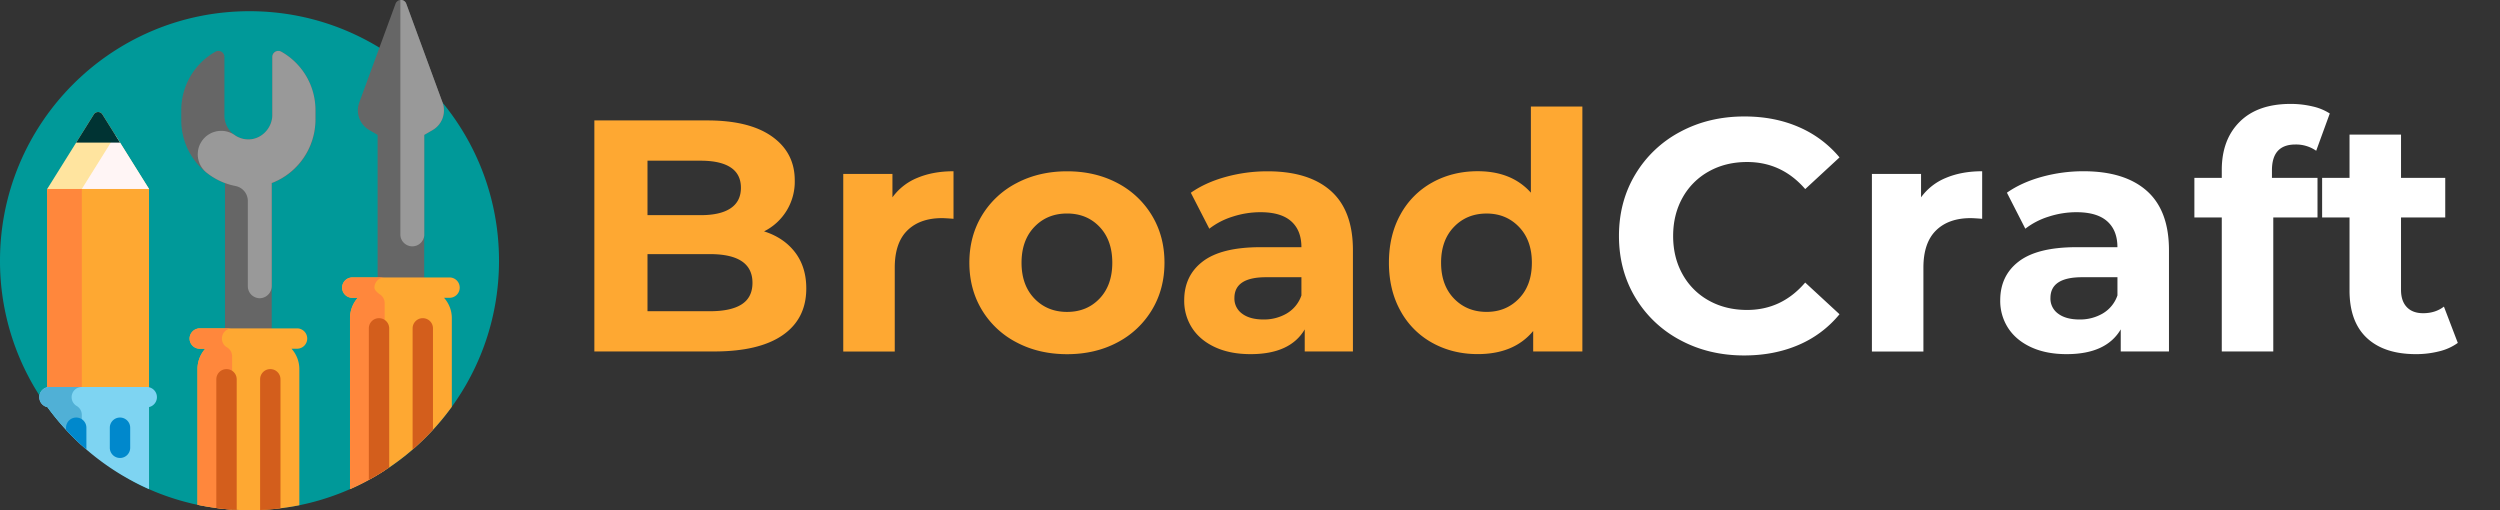 <svg id="Layer_3" data-name="Layer 3" xmlns="http://www.w3.org/2000/svg" viewBox="0 0 2503.84 511"><rect x="0" y="0" width="2503.84" height="511" fill="#333333" stroke="none"/><defs><style>.cls-1{fill:#fea832;}.cls-2{fill:#fff;}.cls-3{fill:#099;}.cls-4{fill:#ffe49f;}.cls-5{fill:#fff5f5;}.cls-6{fill:#ff873c;}.cls-7{fill:#033;}.cls-8{fill:#7ed4f2;}.cls-9{fill:#50b0d6;}.cls-10{fill:#666;}.cls-11{fill:#999;}.cls-12{fill:#08c;}.cls-13{fill:#d35e1c;}</style></defs><title>BroadCraft Light</title><path class="cls-1" d="M796.28,252.69q11.24,14.71,11.24,36.2,0,30.42-23.64,46.78T715,352H595.27V120.61H708.34q42.31,0,65,16.2t22.64,44a55.6,55.6,0,0,1-30.74,50.91Q785,238,796.28,252.69ZM648.5,160.94v54.55h53.23q19.83,0,30.08-6.94t10.25-20.5q0-13.55-10.25-20.33t-30.08-6.78Zm94.39,143.82q10.74-6.94,10.74-21.49,0-28.77-42.65-28.76H648.5V311.7H711Q732.15,311.7,742.89,304.76Z"/><path class="cls-1" d="M918.77,178.13q15.71-6.6,36.21-6.61v47.61q-8.61-.66-11.57-.66-22.15,0-34.72,12.4t-12.56,37.19v84H844.55V174.17h49.26v23.47A57.4,57.4,0,0,1,918.77,178.13Z"/><path class="cls-1" d="M1018.29,343a87.35,87.35,0,0,1-34.88-32.57q-12.55-20.83-12.56-47.28t12.56-47.28a87.33,87.33,0,0,1,34.88-32.56q22.32-11.73,50.42-11.74T1119,183.26a87.58,87.58,0,0,1,34.71,32.56q12.57,20.84,12.56,47.28t-12.56,47.28A87.61,87.61,0,0,1,1119,343q-22.15,11.73-50.26,11.73T1018.29,343Zm83-44Q1114,285.59,1114,263.1t-12.73-35.87q-12.73-13.39-32.57-13.39T1036,227.23q-12.88,13.4-12.89,35.87T1036,299q12.9,13.39,32.73,13.39T1101.28,299Z"/><path class="cls-1" d="M1332.88,191.19Q1355,210.87,1355,250.54V352h-48.27V329.89q-14.55,24.8-54.22,24.79-20.51,0-35.54-6.94t-23-19.18a49.89,49.89,0,0,1-7.94-27.77q0-24.8,18.68-39t57.7-14.22h41q0-16.86-10.25-25.95t-30.74-9.09a89.91,89.91,0,0,0-27.94,4.46,74,74,0,0,0-23.31,12.07l-18.51-36q14.54-10.24,34.88-15.87a156.46,156.46,0,0,1,41.82-5.62Q1310.73,171.52,1332.88,191.19Zm-44,122.66a33.45,33.45,0,0,0,14.54-18V277.65h-35.37q-31.74,0-31.74,20.83a18.53,18.53,0,0,0,7.77,15.7q7.76,5.79,21.32,5.79A45,45,0,0,0,1288.91,313.85Z"/><path class="cls-1" d="M1584.8,106.72V352h-49.26v-20.5q-19.18,23.15-55.54,23.14-25.14,0-45.46-11.24a80.45,80.45,0,0,1-31.91-32.07q-11.58-20.82-11.57-48.27t11.57-48.27a80.58,80.58,0,0,1,31.91-32.07q20.32-11.23,45.46-11.24,34,0,53.23,21.49V106.72ZM1521.32,299q12.9-13.38,12.9-35.87t-12.9-35.87q-12.88-13.39-32.4-13.39-19.83,0-32.73,13.39T1443.3,263.1q0,22.48,12.89,35.87t32.73,13.39Q1508.44,312.36,1521.32,299Z"/><path class="cls-2" d="M1682.82,340.63a114.79,114.79,0,0,1-45-42.65q-16.36-27.27-16.37-61.66t16.37-61.66a114.79,114.79,0,0,1,45-42.65q28.61-15.37,64.31-15.37,30.07,0,54.38,10.58a109,109,0,0,1,40.83,30.42L1808,189.37q-23.48-27.1-58.19-27.11-21.49,0-38.35,9.43A67,67,0,0,0,1685.14,198q-9.42,16.86-9.43,38.35t9.43,38.35A67,67,0,0,0,1711.42,301q16.86,9.42,38.35,9.42,34.73,0,58.19-27.44l34.38,31.74a107.16,107.16,0,0,1-41,30.74Q1776.87,356,1746.8,356,1711.42,356,1682.82,340.63Z"/><path class="cls-2" d="M1949,178.13q15.7-6.6,36.21-6.61v47.61c-5.74-.44-9.59-.66-11.58-.66q-22.15,0-34.71,12.4t-12.56,37.19v84h-51.58V174.17H1924v23.47A57.4,57.4,0,0,1,1949,178.13Z"/><path class="cls-2" d="M2150.15,191.19q22.14,19.68,22.15,59.35V352H2124V329.89q-14.57,24.8-54.22,24.79-20.51,0-35.54-6.94t-23-19.18a49.89,49.89,0,0,1-7.94-27.77q0-24.8,18.68-39t57.69-14.22h41q0-16.86-10.25-25.95t-30.75-9.09a89.85,89.85,0,0,0-27.93,4.46,74,74,0,0,0-23.31,12.07L2010,193q14.55-10.24,34.88-15.87a156.59,156.59,0,0,1,41.83-5.62Q2128,171.52,2150.15,191.19Zm-44,122.66a33.46,33.46,0,0,0,14.55-18V277.65h-35.38q-31.73,0-31.73,20.83a18.51,18.51,0,0,0,7.77,15.7q7.76,5.79,21.32,5.79A44.89,44.89,0,0,0,2106.17,313.85Z"/><path class="cls-2" d="M2275.44,178.13h45.63v39.68h-44.3V352h-51.58V217.81h-27.44V178.13h27.44V170.2q0-30.42,18-48.27T2294,104.08a94.24,94.24,0,0,1,22,2.48,53.45,53.45,0,0,1,17.36,7.1L2319.75,151a35.34,35.34,0,0,0-20.83-6.28q-23.48,0-23.48,25.79Z"/><path class="cls-2" d="M2461.58,343.44a53,53,0,0,1-18.68,8.43,94.69,94.69,0,0,1-23.31,2.81q-31.74,0-49.1-16.2t-17.35-47.61V217.81h-27.45V178.13h27.45V134.82h51.57v43.31H2449v39.68h-44.3v72.4q0,11.25,5.79,17.36t16.36,6.12q12.24,0,20.83-6.62Z"/><path class="cls-3" d="M499.78,261.11c0,120.92-85.89,221.78-200,244.9-16.13,3.27-32.81,4-49.9,4-17.87,0-35.3-.86-52.1-4.43a247.48,247.48,0,0,1-48.54-15.65c-18.39-8.1-35.62-19.37-51.37-31.46-19.15-14.7-36.11-31.09-50.31-50.64A248.77,248.77,0,0,1,0,261.11C0,123.1,111.88,11.22,249.89,11.22S499.78,123.1,499.78,261.11Z"/><path class="cls-4" d="M128.85,209.67H67.66a20.4,20.4,0,0,1-20.4-20.4l46.67-74.68a5.11,5.11,0,0,1,8.65,0l46.68,74.68A20.41,20.41,0,0,1,128.85,209.67Z"/><path class="cls-5" d="M128.85,209.67H102.34a20.4,20.4,0,0,1-20.4-20.4l33.65-53.86,33.67,53.86A20.41,20.41,0,0,1,128.85,209.67Z"/><path class="cls-1" d="M149.26,403.46h-102V189.27h102Z"/><path class="cls-6" d="M81.94,403.46H47.26V189.27H81.94Z"/><path class="cls-7" d="M76.3,142.79l17.63-28.2a5.11,5.11,0,0,1,8.65,0l17.63,28.2Z"/><path class="cls-8" d="M149.26,407.71V489.9A250.73,250.73,0,0,1,47.58,407.78a10.2,10.2,0,0,1,2-20.2H147a10.2,10.2,0,0,1,2.3,20.13Z"/><path class="cls-9" d="M81.94,446.14a251.62,251.62,0,0,1-34.39-38.36,10.17,10.17,0,0,1-8.18-10.59,10.42,10.42,0,0,1,10.51-9.61H81.94a10.2,10.2,0,0,0-5.16,19,10.31,10.31,0,0,1,5.16,8.86Z"/><path class="cls-10" d="M433.24,130.26l-8.38,4.84V336.58a1.75,1.75,0,0,1-1.75,1.76H379.94a1.76,1.76,0,0,1-1.76-1.76V135.1l-8.37-4.84a22.77,22.77,0,0,1-10-27.57l36.35-99a5.7,5.7,0,0,1,10.69,0l36.35,99A22.77,22.77,0,0,1,433.24,130.26ZM281.72,51.78a6,6,0,0,0-9,5.22v58.08c0,13-10.12,24.08-23.11,24.54a24,24,0,0,1-24.85-24V57a6,6,0,0,0-9-5.22,67.08,67.08,0,0,0-34.21,58.5v10.17a67.16,67.16,0,0,0,43.81,63v324.8A1.75,1.75,0,0,0,227.2,510h43.17a1.76,1.76,0,0,0,1.76-1.76V183.42a67.16,67.16,0,0,0,43.8-63V110.28A67.08,67.08,0,0,0,281.72,51.78Z"/><path class="cls-11" d="M315.93,110.28v9.17a68.34,68.34,0,0,1-43.8,63.89v103A12.22,12.22,0,0,1,260.4,298.7a12,12,0,0,1-12.18-12v-85.4a15.27,15.27,0,0,0-12.33-15,66.79,66.79,0,0,1-29.56-13.87A23.49,23.49,0,0,1,235,135.28a23.93,23.93,0,0,0,14,4.36c13.07-.13,23.74-11.49,23.74-24.56V57a6,6,0,0,1,8.89-5.26A67.11,67.11,0,0,1,315.93,110.28Zm127.29-7.59-36.35-99A5.63,5.63,0,0,0,401,0V235.75a12,12,0,0,0,23.91,0V135.1l8.38-4.84A22.77,22.77,0,0,0,443.22,102.69Z"/><path class="cls-12" d="M86.53,428.38v20.4a11.55,11.55,0,0,1-.1,1.33,249.64,249.64,0,0,1-20.3-19.67v-2.06a10.2,10.2,0,0,1,20.4,0Zm33.65-10.2a10.2,10.2,0,0,0-10.2,10.2v20.4a10.21,10.21,0,0,0,20.41,0v-20.4A10.2,10.2,0,0,0,120.18,418.18Z"/><path class="cls-1" d="M450.23,298.27h-5.51a30.48,30.48,0,0,1,7.8,20.4v88.7a250.75,250.75,0,0,1-102,82.52V318.67a30.52,30.52,0,0,1,7.79-20.4h-5.5a10.2,10.2,0,0,1,0-20.4h97.41a10.2,10.2,0,1,1,0,20.4Zm-152.74,30.6H200.08a10.2,10.2,0,0,0,0,20.4h5.51a30.48,30.48,0,0,0-7.8,20.4V505.55a251.87,251.87,0,0,0,102,.46V369.67a30.53,30.53,0,0,0-7.8-20.4h5.5a10.2,10.2,0,1,0,0-20.4Z"/><path class="cls-6" d="M222.26,339.08a10.19,10.19,0,0,0,5.05,8.8,10.31,10.31,0,0,1,5.16,8.86V510.4a250,250,0,0,1-34.68-4.85V369.68a30.46,30.46,0,0,1,7.8-20.4h-5.51a10.2,10.2,0,0,1-10.17-10.88,10.43,10.43,0,0,1,10.52-9.52h32A10.21,10.21,0,0,0,222.26,339.08ZM380.7,295c-3.28-2.24-5.69-4.75-5.69-6.95a10.2,10.2,0,0,1,10.2-10.2h-32a10.44,10.44,0,0,0-10.53,9.52,10.21,10.21,0,0,0,10.18,10.88h5.5a30.54,30.54,0,0,0-7.79,20.4V489.9a247.84,247.84,0,0,0,34.67-18.67V303.49A10.27,10.27,0,0,0,380.7,295Z"/><path class="cls-13" d="M237.06,379.86V510.67q-10.32-.53-20.4-1.87V379.86a10.2,10.2,0,1,1,20.4,0Zm33.65-10.2a10.2,10.2,0,0,0-10.2,10.2V510.77q10.32-.42,20.41-1.69V379.86A10.21,10.21,0,0,0,270.71,369.66Zm152.74-51a10.2,10.2,0,0,0-10.2,10.19V450.2a250.59,250.59,0,0,0,20.4-19.78V328.86A10.19,10.19,0,0,0,423.45,318.67Zm-43.86,0a10.19,10.19,0,0,0-10.19,10.19V480.62q10.5-5.75,20.4-12.43V328.86A10.2,10.2,0,0,0,379.59,318.67Z"/></svg>